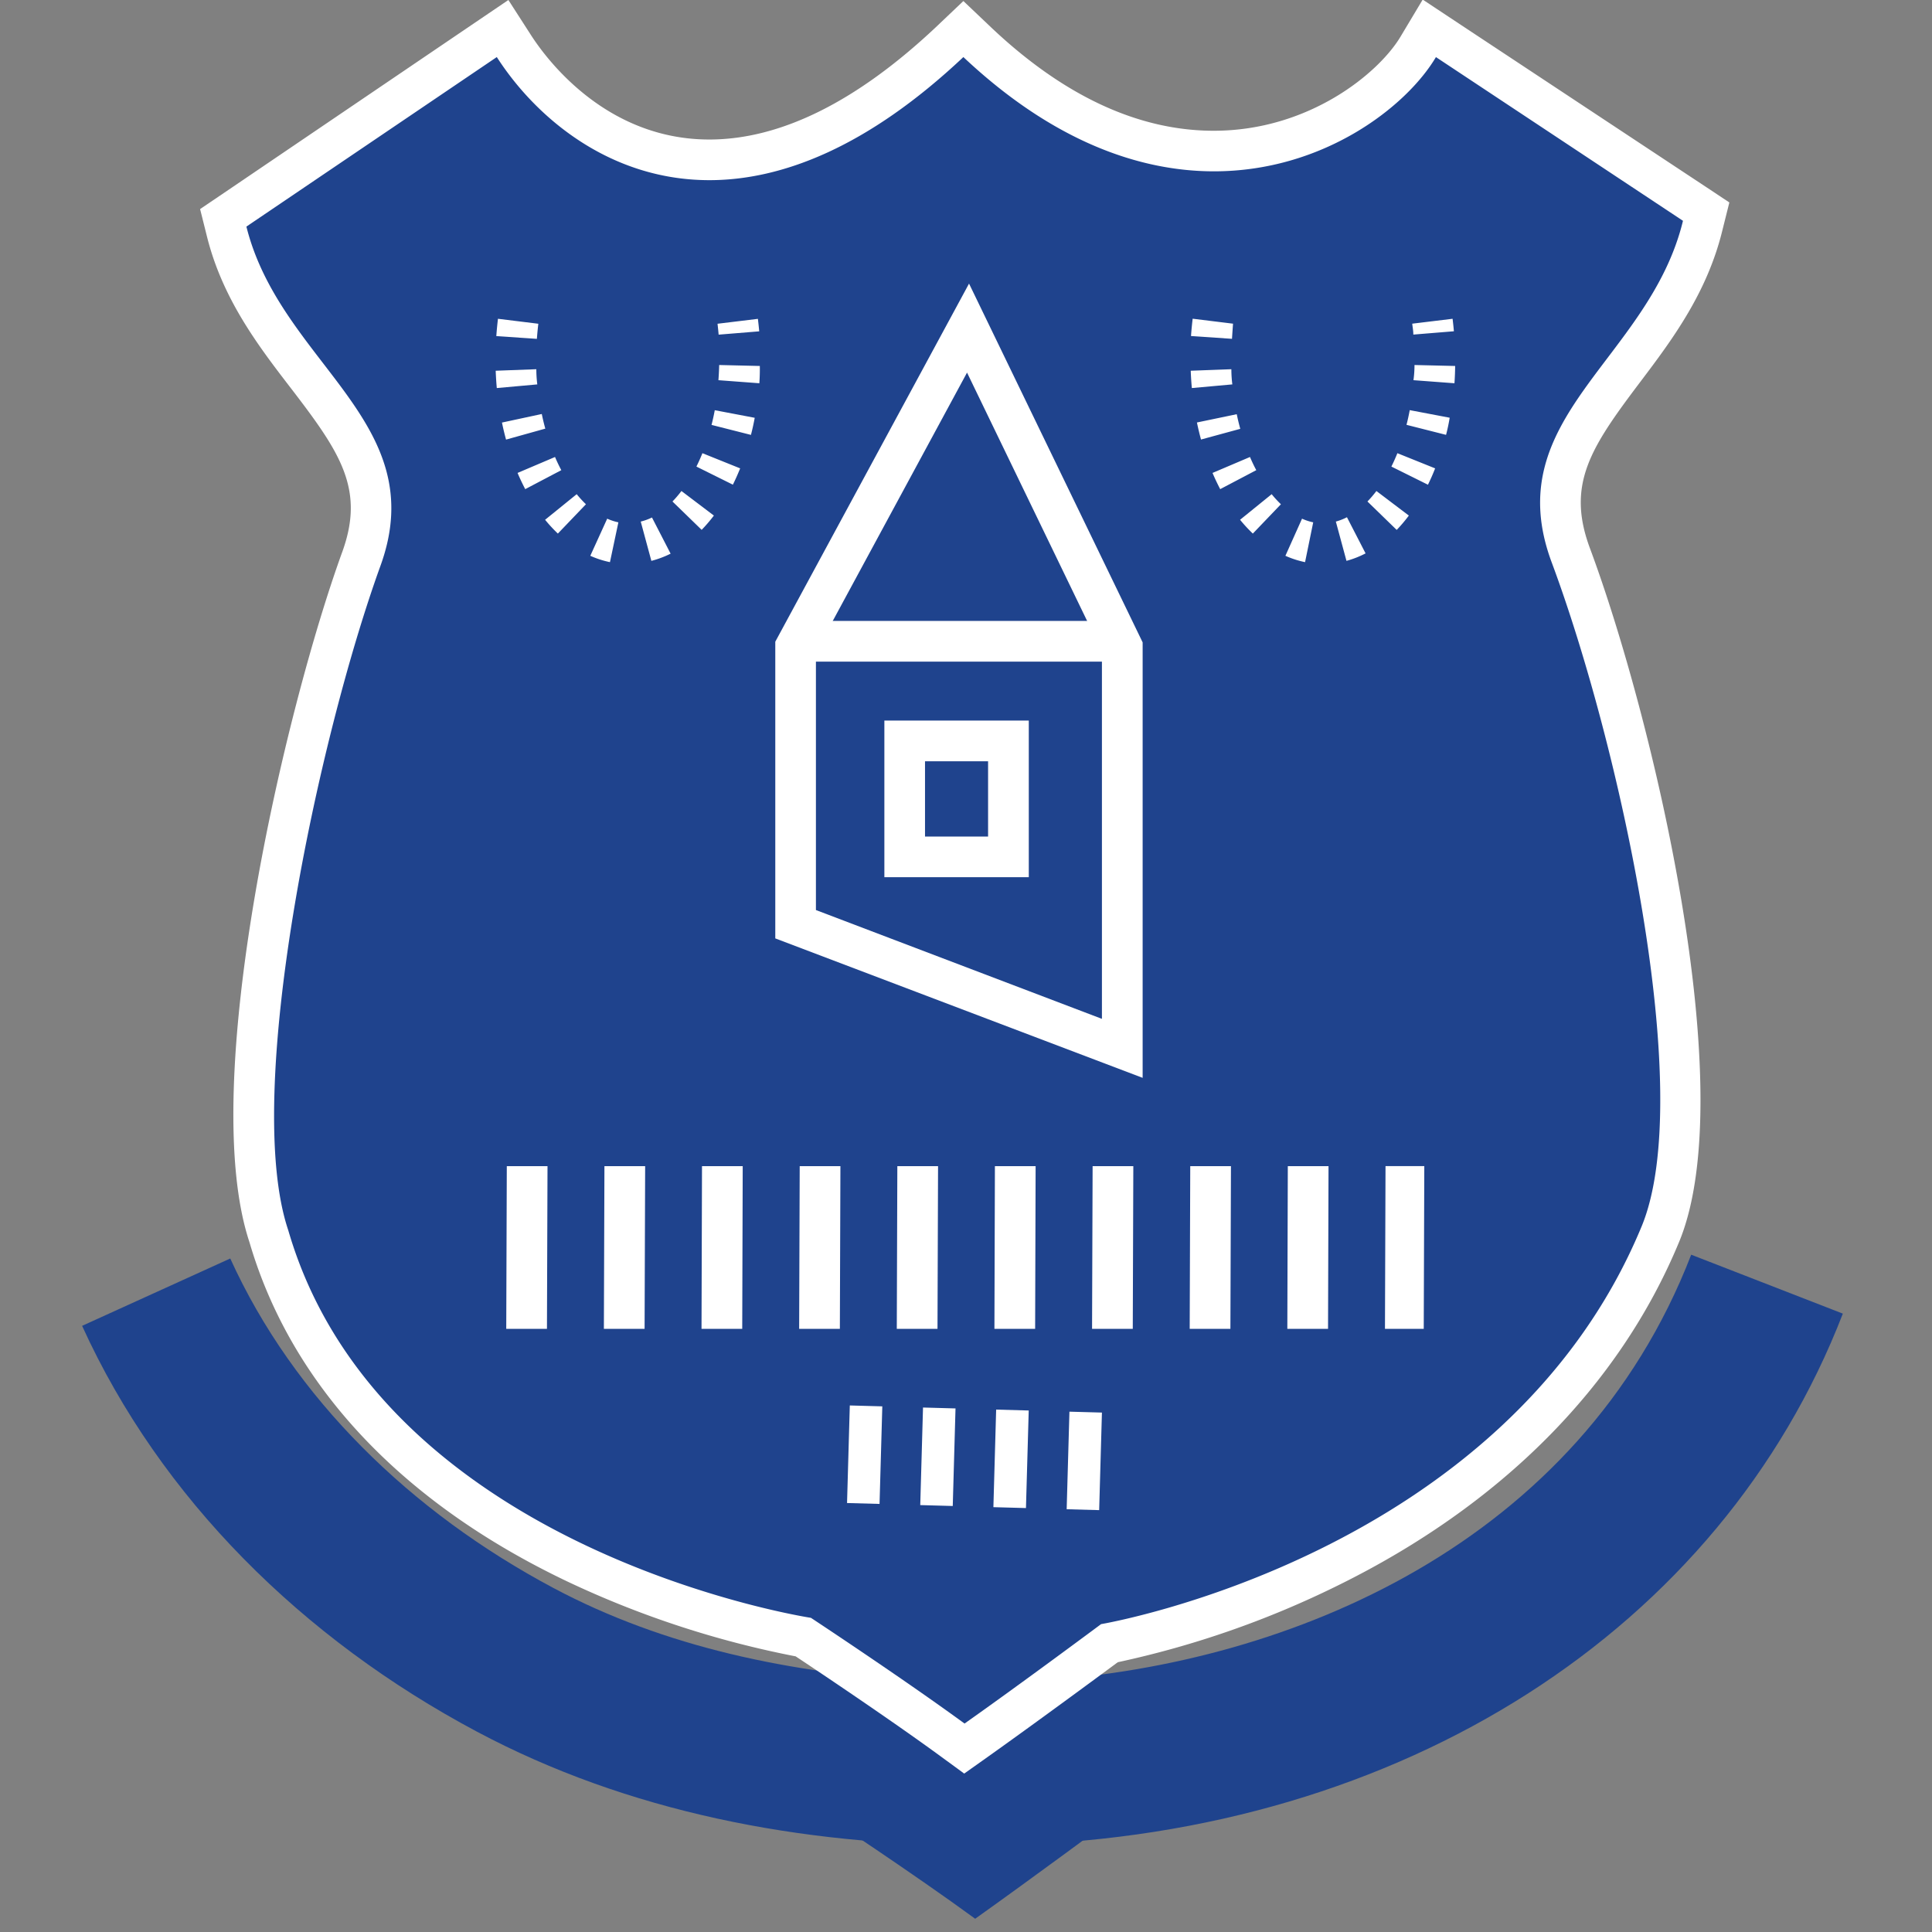 <svg id="Layer_2" data-name="Layer 2" xmlns="http://www.w3.org/2000/svg" viewBox="0 0 280 280"><rect x="0" y="0" width="280" height="280" fill="#808080" stroke="none"/><defs><style>.cls-1{fill:#1f438d;}.cls-2{fill:#fff;}</style></defs><title>Artboard 14 copy 48</title><path class="cls-1" d="M245.1,181.84c-16.24,42-58.24,59.27-94,61.7-2.9,2.11-6,4.33-8.66,6.25-2.66-1.94-5.72-4.1-8.71-6.16-19.1-1.09-37.41-4.91-53.51-13.48-20.68-11-37.65-27.52-46.85-47.76l-21.47,9.76c11.37,25,31.93,45.35,57.23,58.82,21.77,11.59,46.8,16.48,72.67,16.48q2.4,0,4.81-.07c56.58-1.64,102.74-31.16,120.47-77Z"/><path class="cls-1" d="M138,252.17c-7.73-5.65-19.06-13.2-21.61-14.9C109.27,236.06,52.35,225,39,179.19,31.86,158,43.72,104.84,52.37,81c4-11.08-1.24-17.92-7.9-26.58C40,48.66,35,42.09,32.85,33.58l-.5-2L72.84,4.14l1.63,2.54C77,10.55,86.36,23.17,102.8,23.17h0c11.08,0,22.78-5.73,34.79-17l2-1.9,2,1.9c11.13,10.46,22.67,15.76,34.3,15.76,15.17,0,26-9,29.63-15.12l1.58-2.67,40.12,26.56-.49,2c-2.1,8.61-7.09,15.22-11.5,21.05-6.58,8.71-11.78,15.59-7.61,26.79,8.86,23.81,21.76,77.11,12.95,98.38-19.25,46.45-72.7,57.92-79.85,59.25-2.42,1.79-12.18,9-19.27,14l-1.73,1.23Z"/><path class="cls-2" d="M208.1,8.27,243.91,32C239,52.17,217,60.45,224.9,81.55c9.73,26.13,21,77,13,96.23-19.82,47.81-78.32,57.6-78.32,57.6S148,244,139.79,249.79c-8.87-6.49-22.26-15.32-22.26-15.32S55.36,225,41.78,178.31C35.09,158.48,46.09,107,55.14,82c7.59-20.92-14.46-29.26-19.43-49.16L72,8.27c5.7,8.85,16.41,17.84,30.81,17.84,10.49,0,22.93-4.77,36.81-17.84,13,12.24,25.55,16.56,36.32,16.56,15.83,0,27.88-9.33,32.17-16.56M206.19-.06,203,5.27c-3.13,5.29-13.26,13.68-27.1,13.68-10.86,0-21.72-5-32.28-15l-4-3.8-4,3.8C124.13,14.76,113.1,20.22,102.8,20.22c-14.95,0-23.57-11.59-25.85-15.14L73.68,0l-5,3.39L32.4,28,29,30.3l1,4c2.28,9.11,7.52,15.93,12.15,21.95C49.32,65.58,52.91,70.88,49.6,80c-8.25,22.73-21.08,77.11-13.44,100.05,6.06,20.7,22,37.69,46.06,49.15a139.25,139.25,0,0,0,33.09,10.85c3.29,2.18,13.75,9.18,21,14.48l3.43,2.51,3.47-2.46c6.67-4.74,15.7-11.39,18.79-13.68a137,137,0,0,0,31.91-11.13c23.68-11.66,40.77-28.87,49.43-49.76,9.13-22-3.9-76.35-12.91-100.54-3.45-9.26.1-14.59,7.2-24,4.58-6.06,9.77-12.93,12-22.13l1-4-3.45-2.29L211.35,3.36,206.19-.06Z"/><path class="cls-2" d="M165.6,156.21,112.36,136V93L140.44,41.1l25.16,52Zm-47.35-24.32,41.45,15.77V94.43L140.15,54,118.25,94.5Z"/><path class="cls-2" d="M88.4,81.47a13.74,13.74,0,0,1-2.85-.92L88,75.17a7.8,7.8,0,0,0,1.62.53Zm6-.19-1.54-5.69A8.15,8.15,0,0,0,94.49,75l2.7,5.24A14.06,14.06,0,0,1,94.42,81.28ZM80.85,77.33a21.58,21.58,0,0,1-1.85-2l4.58-3.71a15.69,15.69,0,0,0,1.34,1.46Zm20.84-.54-4.23-4.11a16.44,16.44,0,0,0,1.3-1.52l4.7,3.56A22.21,22.21,0,0,1,101.69,76.79Zm-25.57-5.9c-.39-.75-.77-1.54-1.11-2.35l5.43-2.31c.28.67.59,1.31.91,1.91Zm30.09-.65-5.28-2.62c.31-.62.6-1.27.87-1.94l5.47,2.2C106.94,68.69,106.59,69.49,106.21,70.25ZM73.34,63.71q-.33-1.2-.59-2.47L78.52,60q.22,1.08.51,2.12Zm35.5-.68-5.72-1.45q.26-1,.47-2.13l5.79,1.1Q109.15,61.81,108.84,63ZM72,56.24q-.11-1.24-.16-2.51l5.89-.22q0,1.11.14,2.2Zm38-.7-5.88-.44q.08-1.09.11-2.2l5.89.14Q110.14,54.31,110.05,55.55ZM77.81,49.11l-5.88-.4q.09-1.27.24-2.51l5.85.72Q77.89,48,77.81,49.11Zm26.34-.61q-.07-.8-.16-1.58l5.85-.71c.07.6.14,1.2.19,1.81Z"/><path class="cls-2" d="M189.14,81.47a13.74,13.74,0,0,1-2.85-.92l2.41-5.38a7.8,7.8,0,0,0,1.62.53Zm6-.19-1.54-5.69a8.15,8.15,0,0,0,1.61-.63l2.7,5.24A14.06,14.06,0,0,1,195.16,81.28Zm-13.57-3.95a21.58,21.58,0,0,1-1.85-2l4.58-3.71a15.69,15.69,0,0,0,1.34,1.46Zm20.84-.54-4.23-4.11a16.44,16.44,0,0,0,1.3-1.52l4.7,3.56A22.21,22.21,0,0,1,202.43,76.79Zm-25.57-5.9c-.39-.75-.77-1.54-1.11-2.35l5.43-2.31c.28.67.59,1.31.91,1.91Zm30.09-.65-5.28-2.62c.31-.62.6-1.27.87-1.94l5.47,2.2C207.68,68.69,207.32,69.49,206.95,70.25Zm-32.87-6.54q-.33-1.2-.59-2.47l5.77-1.2q.22,1.08.51,2.12Zm35.5-.68-5.72-1.45q.26-1,.47-2.13l5.79,1.1Q209.89,61.81,209.58,63Zm-36.83-6.78q-.11-1.24-.16-2.51l5.89-.22q0,1.11.14,2.2Zm38-.7-5.88-.44Q205,54,205,52.9l5.89.14Q210.88,54.31,210.79,55.55Zm-32.24-6.44-5.88-.4q.09-1.27.24-2.51l5.85.72Q178.62,48,178.55,49.11Zm26.34-.61c0-.53-.1-1.06-.16-1.58l5.85-.71c.07.6.14,1.2.19,1.81Z"/><rect class="cls-2" x="114.31" y="89.99" width="48.34" height="5.9"/><path class="cls-2" d="M143.2,110.33v10.91h-9.14V110.33h9.14m5.9-5.9H128.17v22.7H149.1v-22.7Z"/><path class="cls-2" d="M206.34,192.59l-5.62,0L200.8,169l5.62,0Zm-13.87,0-5.9,0,.07-23.58,5.9,0Zm-14.15,0-5.9,0,.08-23.58,5.9,0Zm-14.15,0-5.9,0,.08-23.58,5.9,0Zm-14.15,0-5.9,0,.07-23.58,5.9,0Zm-14.15,0-5.9,0,.08-23.58,5.9,0Zm-14.15,0-5.9,0,.08-23.58,5.9,0Zm-14.15,0-5.9,0,.07-23.58,5.9,0Zm-14.15,0-5.9,0,.08-23.58,5.9,0Zm-14.15,0-5.9,0,.08-23.58,5.9,0Z"/><path class="cls-2" d="M159.3,218.86l-4.71-.13.4-14.14,4.71.13Zm-10.61-.3-4.72-.13.4-14.14,4.72.13Zm-10.61-.3-4.71-.13.4-14.14,4.71.13Zm-10.61-.3-4.71-.13.4-14.14,4.71.13Z"/><path class="cls-1" d="M161.11,263.67s-11.61,8.6-19.78,14.41c-8.87-6.49-22.26-15.32-22.26-15.32Z"/></svg>